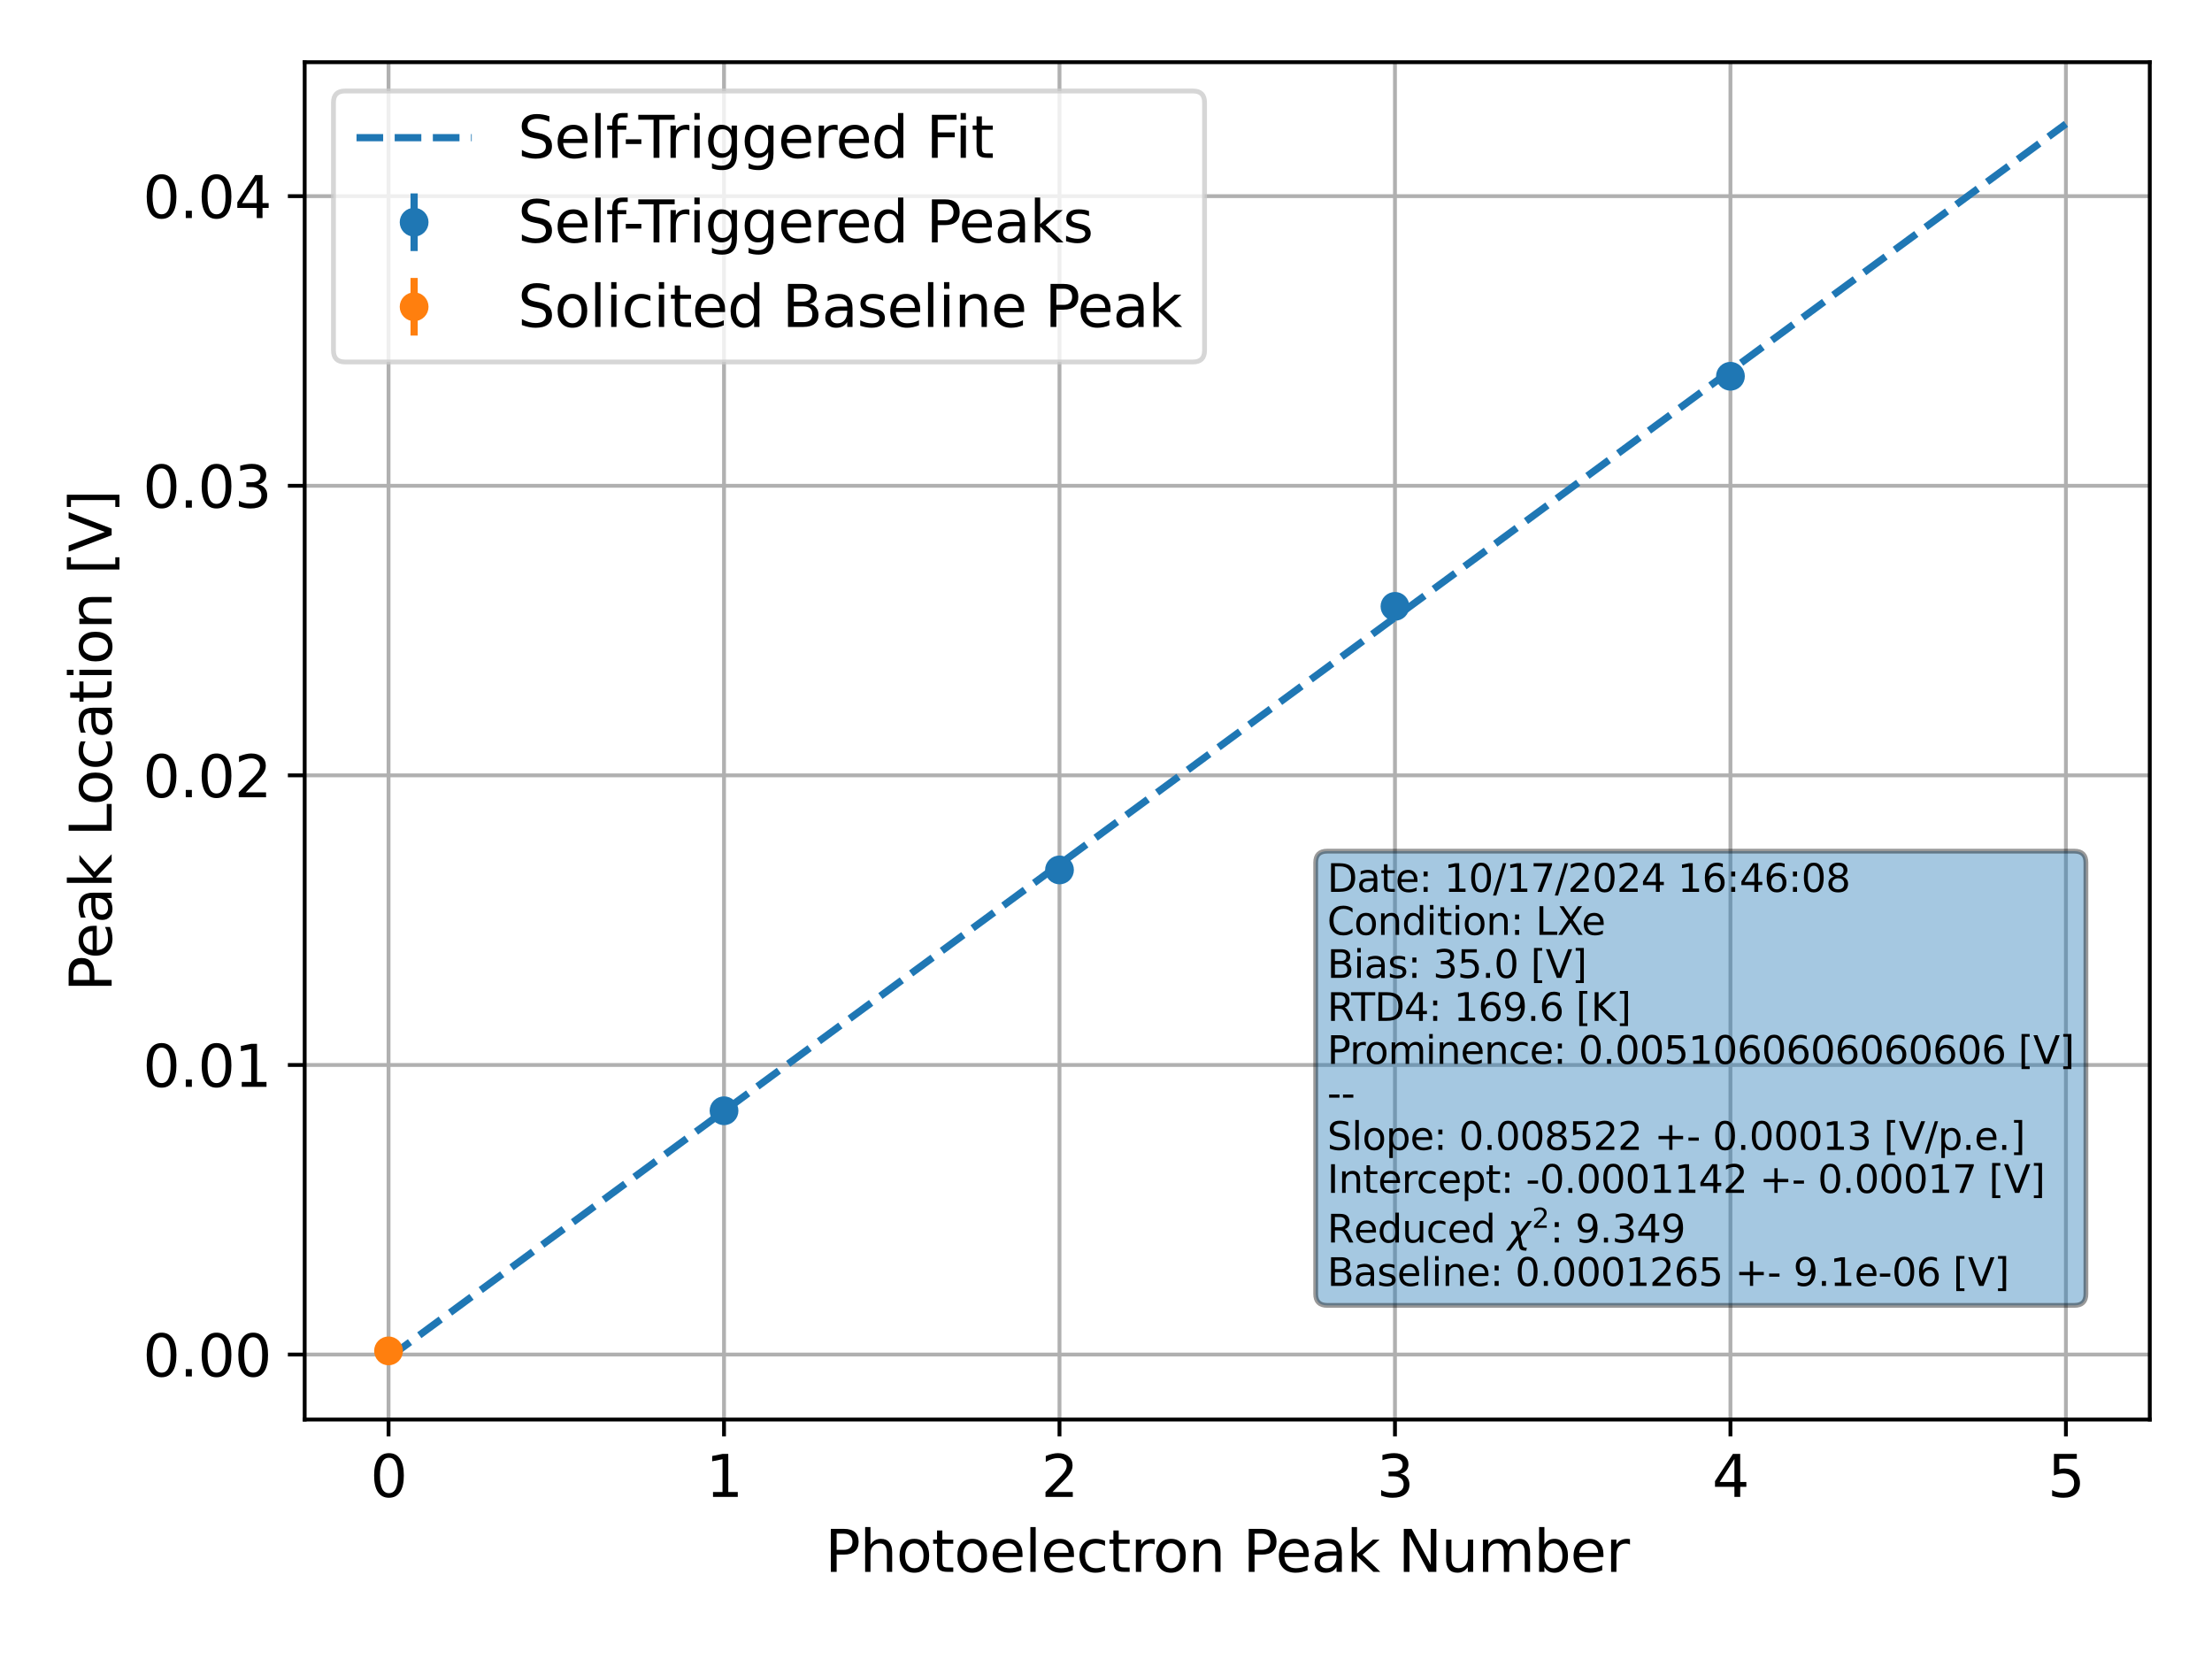 <?xml version="1.0" encoding="utf-8" standalone="no"?>
<!DOCTYPE svg PUBLIC "-//W3C//DTD SVG 1.1//EN"
  "http://www.w3.org/Graphics/SVG/1.1/DTD/svg11.dtd">
<svg xmlns:xlink="http://www.w3.org/1999/xlink" width="460.8pt" height="345.6pt" viewBox="0 0 460.8 345.6" xmlns="http://www.w3.org/2000/svg" version="1.1">
 <defs>
  <style type="text/css">*{stroke-linejoin: round; stroke-linecap: butt}</style>
 </defs>
 <g id="figure_1">
  <g id="patch_1">
   <path d="M 0 345.6 
L 460.8 345.6 
L 460.8 0 
L 0 0 
z
" style="fill: #ffffff"/>
  </g>
  <g id="axes_1">
   <g id="patch_2">
    <path d="M 63.47 295.72 
L 447.84 295.72 
L 447.84 12.96 
L 63.47 12.96 
z
" style="fill: #ffffff"/>
   </g>
   <g id="matplotlib.axis_1">
    <g id="xtick_1">
     <g id="line2d_1">
      <path d="M 80.941 295.72 
L 80.941 12.96 
" clip-path="url(#p0ee9ac58b3)" style="fill: none; stroke: #b0b0b0; stroke-width: 0.8; stroke-linecap: square"/>
     </g>
     <g id="line2d_2">
      <defs>
       <path id="m8e11b7ed08" d="M 0 0 
L 0 3.5 
" style="stroke: #000000; stroke-width: 0.8"/>
      </defs>
      <g>
       <use xlink:href="#m8e11b7ed08" x="80.941" y="295.72" style="stroke: #000000; stroke-width: 0.8"/>
      </g>
     </g>
     <g id="text_1">
      <!-- 0 -->
      <g transform="translate(77.124 311.838) scale(0.12 -0.12)">
       <defs>
        <path id="DejaVuSans-30" d="M 2034 4250 
Q 1547 4250 1301 3770 
Q 1056 3291 1056 2328 
Q 1056 1369 1301 889 
Q 1547 409 2034 409 
Q 2525 409 2770 889 
Q 3016 1369 3016 2328 
Q 3016 3291 2770 3770 
Q 2525 4250 2034 4250 
z
M 2034 4750 
Q 2819 4750 3233 4129 
Q 3647 3509 3647 2328 
Q 3647 1150 3233 529 
Q 2819 -91 2034 -91 
Q 1250 -91 836 529 
Q 422 1150 422 2328 
Q 422 3509 836 4129 
Q 1250 4750 2034 4750 
z
" transform="scale(0.016)"/>
       </defs>
       <use xlink:href="#DejaVuSans-30"/>
      </g>
     </g>
    </g>
    <g id="xtick_2">
     <g id="line2d_3">
      <path d="M 150.827 295.72 
L 150.827 12.96 
" clip-path="url(#p0ee9ac58b3)" style="fill: none; stroke: #b0b0b0; stroke-width: 0.8; stroke-linecap: square"/>
     </g>
     <g id="line2d_4">
      <g>
       <use xlink:href="#m8e11b7ed08" x="150.827" y="295.72" style="stroke: #000000; stroke-width: 0.8"/>
      </g>
     </g>
     <g id="text_2">
      <!-- 1 -->
      <g transform="translate(147.009 311.838) scale(0.12 -0.12)">
       <defs>
        <path id="DejaVuSans-31" d="M 794 531 
L 1825 531 
L 1825 4091 
L 703 3866 
L 703 4441 
L 1819 4666 
L 2450 4666 
L 2450 531 
L 3481 531 
L 3481 0 
L 794 0 
L 794 531 
z
" transform="scale(0.016)"/>
       </defs>
       <use xlink:href="#DejaVuSans-31"/>
      </g>
     </g>
    </g>
    <g id="xtick_3">
     <g id="line2d_5">
      <path d="M 220.712 295.72 
L 220.712 12.96 
" clip-path="url(#p0ee9ac58b3)" style="fill: none; stroke: #b0b0b0; stroke-width: 0.8; stroke-linecap: square"/>
     </g>
     <g id="line2d_6">
      <g>
       <use xlink:href="#m8e11b7ed08" x="220.712" y="295.72" style="stroke: #000000; stroke-width: 0.8"/>
      </g>
     </g>
     <g id="text_3">
      <!-- 2 -->
      <g transform="translate(216.895 311.838) scale(0.12 -0.12)">
       <defs>
        <path id="DejaVuSans-32" d="M 1228 531 
L 3431 531 
L 3431 0 
L 469 0 
L 469 531 
Q 828 903 1448 1529 
Q 2069 2156 2228 2338 
Q 2531 2678 2651 2914 
Q 2772 3150 2772 3378 
Q 2772 3750 2511 3984 
Q 2250 4219 1831 4219 
Q 1534 4219 1204 4116 
Q 875 4013 500 3803 
L 500 4441 
Q 881 4594 1212 4672 
Q 1544 4750 1819 4750 
Q 2544 4750 2975 4387 
Q 3406 4025 3406 3419 
Q 3406 3131 3298 2873 
Q 3191 2616 2906 2266 
Q 2828 2175 2409 1742 
Q 1991 1309 1228 531 
z
" transform="scale(0.016)"/>
       </defs>
       <use xlink:href="#DejaVuSans-32"/>
      </g>
     </g>
    </g>
    <g id="xtick_4">
     <g id="line2d_7">
      <path d="M 290.598 295.72 
L 290.598 12.96 
" clip-path="url(#p0ee9ac58b3)" style="fill: none; stroke: #b0b0b0; stroke-width: 0.8; stroke-linecap: square"/>
     </g>
     <g id="line2d_8">
      <g>
       <use xlink:href="#m8e11b7ed08" x="290.598" y="295.72" style="stroke: #000000; stroke-width: 0.8"/>
      </g>
     </g>
     <g id="text_4">
      <!-- 3 -->
      <g transform="translate(286.78 311.838) scale(0.12 -0.12)">
       <defs>
        <path id="DejaVuSans-33" d="M 2597 2516 
Q 3050 2419 3304 2112 
Q 3559 1806 3559 1356 
Q 3559 666 3084 287 
Q 2609 -91 1734 -91 
Q 1441 -91 1130 -33 
Q 819 25 488 141 
L 488 750 
Q 750 597 1062 519 
Q 1375 441 1716 441 
Q 2309 441 2620 675 
Q 2931 909 2931 1356 
Q 2931 1769 2642 2001 
Q 2353 2234 1838 2234 
L 1294 2234 
L 1294 2753 
L 1863 2753 
Q 2328 2753 2575 2939 
Q 2822 3125 2822 3475 
Q 2822 3834 2567 4026 
Q 2313 4219 1838 4219 
Q 1578 4219 1281 4162 
Q 984 4106 628 3988 
L 628 4550 
Q 988 4650 1302 4700 
Q 1616 4750 1894 4750 
Q 2613 4750 3031 4423 
Q 3450 4097 3450 3541 
Q 3450 3153 3228 2886 
Q 3006 2619 2597 2516 
z
" transform="scale(0.016)"/>
       </defs>
       <use xlink:href="#DejaVuSans-33"/>
      </g>
     </g>
    </g>
    <g id="xtick_5">
     <g id="line2d_9">
      <path d="M 360.483 295.72 
L 360.483 12.96 
" clip-path="url(#p0ee9ac58b3)" style="fill: none; stroke: #b0b0b0; stroke-width: 0.8; stroke-linecap: square"/>
     </g>
     <g id="line2d_10">
      <g>
       <use xlink:href="#m8e11b7ed08" x="360.483" y="295.72" style="stroke: #000000; stroke-width: 0.8"/>
      </g>
     </g>
     <g id="text_5">
      <!-- 4 -->
      <g transform="translate(356.666 311.838) scale(0.12 -0.12)">
       <defs>
        <path id="DejaVuSans-34" d="M 2419 4116 
L 825 1625 
L 2419 1625 
L 2419 4116 
z
M 2253 4666 
L 3047 4666 
L 3047 1625 
L 3713 1625 
L 3713 1100 
L 3047 1100 
L 3047 0 
L 2419 0 
L 2419 1100 
L 313 1100 
L 313 1709 
L 2253 4666 
z
" transform="scale(0.016)"/>
       </defs>
       <use xlink:href="#DejaVuSans-34"/>
      </g>
     </g>
    </g>
    <g id="xtick_6">
     <g id="line2d_11">
      <path d="M 430.369 295.72 
L 430.369 12.96 
" clip-path="url(#p0ee9ac58b3)" style="fill: none; stroke: #b0b0b0; stroke-width: 0.8; stroke-linecap: square"/>
     </g>
     <g id="line2d_12">
      <g>
       <use xlink:href="#m8e11b7ed08" x="430.369" y="295.72" style="stroke: #000000; stroke-width: 0.8"/>
      </g>
     </g>
     <g id="text_6">
      <!-- 5 -->
      <g transform="translate(426.551 311.838) scale(0.12 -0.12)">
       <defs>
        <path id="DejaVuSans-35" d="M 691 4666 
L 3169 4666 
L 3169 4134 
L 1269 4134 
L 1269 2991 
Q 1406 3038 1543 3061 
Q 1681 3084 1819 3084 
Q 2600 3084 3056 2656 
Q 3513 2228 3513 1497 
Q 3513 744 3044 326 
Q 2575 -91 1722 -91 
Q 1428 -91 1123 -41 
Q 819 9 494 109 
L 494 744 
Q 775 591 1075 516 
Q 1375 441 1709 441 
Q 2250 441 2565 725 
Q 2881 1009 2881 1497 
Q 2881 1984 2565 2268 
Q 2250 2553 1709 2553 
Q 1456 2553 1204 2497 
Q 953 2441 691 2322 
L 691 4666 
z
" transform="scale(0.016)"/>
       </defs>
       <use xlink:href="#DejaVuSans-35"/>
      </g>
     </g>
    </g>
    <g id="text_7">
     <!-- Photoelectron Peak Number -->
     <g transform="translate(171.873 327.452) scale(0.12 -0.12)">
      <defs>
       <path id="DejaVuSans-50" d="M 1259 4147 
L 1259 2394 
L 2053 2394 
Q 2494 2394 2734 2622 
Q 2975 2850 2975 3272 
Q 2975 3691 2734 3919 
Q 2494 4147 2053 4147 
L 1259 4147 
z
M 628 4666 
L 2053 4666 
Q 2838 4666 3239 4311 
Q 3641 3956 3641 3272 
Q 3641 2581 3239 2228 
Q 2838 1875 2053 1875 
L 1259 1875 
L 1259 0 
L 628 0 
L 628 4666 
z
" transform="scale(0.016)"/>
       <path id="DejaVuSans-68" d="M 3513 2113 
L 3513 0 
L 2938 0 
L 2938 2094 
Q 2938 2591 2744 2837 
Q 2550 3084 2163 3084 
Q 1697 3084 1428 2787 
Q 1159 2491 1159 1978 
L 1159 0 
L 581 0 
L 581 4863 
L 1159 4863 
L 1159 2956 
Q 1366 3272 1645 3428 
Q 1925 3584 2291 3584 
Q 2894 3584 3203 3211 
Q 3513 2838 3513 2113 
z
" transform="scale(0.016)"/>
       <path id="DejaVuSans-6f" d="M 1959 3097 
Q 1497 3097 1228 2736 
Q 959 2375 959 1747 
Q 959 1119 1226 758 
Q 1494 397 1959 397 
Q 2419 397 2687 759 
Q 2956 1122 2956 1747 
Q 2956 2369 2687 2733 
Q 2419 3097 1959 3097 
z
M 1959 3584 
Q 2709 3584 3137 3096 
Q 3566 2609 3566 1747 
Q 3566 888 3137 398 
Q 2709 -91 1959 -91 
Q 1206 -91 779 398 
Q 353 888 353 1747 
Q 353 2609 779 3096 
Q 1206 3584 1959 3584 
z
" transform="scale(0.016)"/>
       <path id="DejaVuSans-74" d="M 1172 4494 
L 1172 3500 
L 2356 3500 
L 2356 3053 
L 1172 3053 
L 1172 1153 
Q 1172 725 1289 603 
Q 1406 481 1766 481 
L 2356 481 
L 2356 0 
L 1766 0 
Q 1100 0 847 248 
Q 594 497 594 1153 
L 594 3053 
L 172 3053 
L 172 3500 
L 594 3500 
L 594 4494 
L 1172 4494 
z
" transform="scale(0.016)"/>
       <path id="DejaVuSans-65" d="M 3597 1894 
L 3597 1613 
L 953 1613 
Q 991 1019 1311 708 
Q 1631 397 2203 397 
Q 2534 397 2845 478 
Q 3156 559 3463 722 
L 3463 178 
Q 3153 47 2828 -22 
Q 2503 -91 2169 -91 
Q 1331 -91 842 396 
Q 353 884 353 1716 
Q 353 2575 817 3079 
Q 1281 3584 2069 3584 
Q 2775 3584 3186 3129 
Q 3597 2675 3597 1894 
z
M 3022 2063 
Q 3016 2534 2758 2815 
Q 2500 3097 2075 3097 
Q 1594 3097 1305 2825 
Q 1016 2553 972 2059 
L 3022 2063 
z
" transform="scale(0.016)"/>
       <path id="DejaVuSans-6c" d="M 603 4863 
L 1178 4863 
L 1178 0 
L 603 0 
L 603 4863 
z
" transform="scale(0.016)"/>
       <path id="DejaVuSans-63" d="M 3122 3366 
L 3122 2828 
Q 2878 2963 2633 3030 
Q 2388 3097 2138 3097 
Q 1578 3097 1268 2742 
Q 959 2388 959 1747 
Q 959 1106 1268 751 
Q 1578 397 2138 397 
Q 2388 397 2633 464 
Q 2878 531 3122 666 
L 3122 134 
Q 2881 22 2623 -34 
Q 2366 -91 2075 -91 
Q 1284 -91 818 406 
Q 353 903 353 1747 
Q 353 2603 823 3093 
Q 1294 3584 2113 3584 
Q 2378 3584 2631 3529 
Q 2884 3475 3122 3366 
z
" transform="scale(0.016)"/>
       <path id="DejaVuSans-72" d="M 2631 2963 
Q 2534 3019 2420 3045 
Q 2306 3072 2169 3072 
Q 1681 3072 1420 2755 
Q 1159 2438 1159 1844 
L 1159 0 
L 581 0 
L 581 3500 
L 1159 3500 
L 1159 2956 
Q 1341 3275 1631 3429 
Q 1922 3584 2338 3584 
Q 2397 3584 2469 3576 
Q 2541 3569 2628 3553 
L 2631 2963 
z
" transform="scale(0.016)"/>
       <path id="DejaVuSans-6e" d="M 3513 2113 
L 3513 0 
L 2938 0 
L 2938 2094 
Q 2938 2591 2744 2837 
Q 2550 3084 2163 3084 
Q 1697 3084 1428 2787 
Q 1159 2491 1159 1978 
L 1159 0 
L 581 0 
L 581 3500 
L 1159 3500 
L 1159 2956 
Q 1366 3272 1645 3428 
Q 1925 3584 2291 3584 
Q 2894 3584 3203 3211 
Q 3513 2838 3513 2113 
z
" transform="scale(0.016)"/>
       <path id="DejaVuSans-20" transform="scale(0.016)"/>
       <path id="DejaVuSans-61" d="M 2194 1759 
Q 1497 1759 1228 1600 
Q 959 1441 959 1056 
Q 959 750 1161 570 
Q 1363 391 1709 391 
Q 2188 391 2477 730 
Q 2766 1069 2766 1631 
L 2766 1759 
L 2194 1759 
z
M 3341 1997 
L 3341 0 
L 2766 0 
L 2766 531 
Q 2569 213 2275 61 
Q 1981 -91 1556 -91 
Q 1019 -91 701 211 
Q 384 513 384 1019 
Q 384 1609 779 1909 
Q 1175 2209 1959 2209 
L 2766 2209 
L 2766 2266 
Q 2766 2663 2505 2880 
Q 2244 3097 1772 3097 
Q 1472 3097 1187 3025 
Q 903 2953 641 2809 
L 641 3341 
Q 956 3463 1253 3523 
Q 1550 3584 1831 3584 
Q 2591 3584 2966 3190 
Q 3341 2797 3341 1997 
z
" transform="scale(0.016)"/>
       <path id="DejaVuSans-6b" d="M 581 4863 
L 1159 4863 
L 1159 1991 
L 2875 3500 
L 3609 3500 
L 1753 1863 
L 3688 0 
L 2938 0 
L 1159 1709 
L 1159 0 
L 581 0 
L 581 4863 
z
" transform="scale(0.016)"/>
       <path id="DejaVuSans-4e" d="M 628 4666 
L 1478 4666 
L 3547 763 
L 3547 4666 
L 4159 4666 
L 4159 0 
L 3309 0 
L 1241 3903 
L 1241 0 
L 628 0 
L 628 4666 
z
" transform="scale(0.016)"/>
       <path id="DejaVuSans-75" d="M 544 1381 
L 544 3500 
L 1119 3500 
L 1119 1403 
Q 1119 906 1312 657 
Q 1506 409 1894 409 
Q 2359 409 2629 706 
Q 2900 1003 2900 1516 
L 2900 3500 
L 3475 3500 
L 3475 0 
L 2900 0 
L 2900 538 
Q 2691 219 2414 64 
Q 2138 -91 1772 -91 
Q 1169 -91 856 284 
Q 544 659 544 1381 
z
M 1991 3584 
L 1991 3584 
z
" transform="scale(0.016)"/>
       <path id="DejaVuSans-6d" d="M 3328 2828 
Q 3544 3216 3844 3400 
Q 4144 3584 4550 3584 
Q 5097 3584 5394 3201 
Q 5691 2819 5691 2113 
L 5691 0 
L 5113 0 
L 5113 2094 
Q 5113 2597 4934 2840 
Q 4756 3084 4391 3084 
Q 3944 3084 3684 2787 
Q 3425 2491 3425 1978 
L 3425 0 
L 2847 0 
L 2847 2094 
Q 2847 2600 2669 2842 
Q 2491 3084 2119 3084 
Q 1678 3084 1418 2786 
Q 1159 2488 1159 1978 
L 1159 0 
L 581 0 
L 581 3500 
L 1159 3500 
L 1159 2956 
Q 1356 3278 1631 3431 
Q 1906 3584 2284 3584 
Q 2666 3584 2933 3390 
Q 3200 3197 3328 2828 
z
" transform="scale(0.016)"/>
       <path id="DejaVuSans-62" d="M 3116 1747 
Q 3116 2381 2855 2742 
Q 2594 3103 2138 3103 
Q 1681 3103 1420 2742 
Q 1159 2381 1159 1747 
Q 1159 1113 1420 752 
Q 1681 391 2138 391 
Q 2594 391 2855 752 
Q 3116 1113 3116 1747 
z
M 1159 2969 
Q 1341 3281 1617 3432 
Q 1894 3584 2278 3584 
Q 2916 3584 3314 3078 
Q 3713 2572 3713 1747 
Q 3713 922 3314 415 
Q 2916 -91 2278 -91 
Q 1894 -91 1617 61 
Q 1341 213 1159 525 
L 1159 0 
L 581 0 
L 581 4863 
L 1159 4863 
L 1159 2969 
z
" transform="scale(0.016)"/>
      </defs>
      <use xlink:href="#DejaVuSans-50"/>
      <use xlink:href="#DejaVuSans-68" x="60.303"/>
      <use xlink:href="#DejaVuSans-6f" x="123.682"/>
      <use xlink:href="#DejaVuSans-74" x="184.863"/>
      <use xlink:href="#DejaVuSans-6f" x="224.072"/>
      <use xlink:href="#DejaVuSans-65" x="285.254"/>
      <use xlink:href="#DejaVuSans-6c" x="346.777"/>
      <use xlink:href="#DejaVuSans-65" x="374.561"/>
      <use xlink:href="#DejaVuSans-63" x="436.084"/>
      <use xlink:href="#DejaVuSans-74" x="491.064"/>
      <use xlink:href="#DejaVuSans-72" x="530.273"/>
      <use xlink:href="#DejaVuSans-6f" x="569.137"/>
      <use xlink:href="#DejaVuSans-6e" x="630.318"/>
      <use xlink:href="#DejaVuSans-20" x="693.697"/>
      <use xlink:href="#DejaVuSans-50" x="725.484"/>
      <use xlink:href="#DejaVuSans-65" x="782.162"/>
      <use xlink:href="#DejaVuSans-61" x="843.686"/>
      <use xlink:href="#DejaVuSans-6b" x="904.965"/>
      <use xlink:href="#DejaVuSans-20" x="962.875"/>
      <use xlink:href="#DejaVuSans-4e" x="994.662"/>
      <use xlink:href="#DejaVuSans-75" x="1069.467"/>
      <use xlink:href="#DejaVuSans-6d" x="1132.846"/>
      <use xlink:href="#DejaVuSans-62" x="1230.258"/>
      <use xlink:href="#DejaVuSans-65" x="1293.734"/>
      <use xlink:href="#DejaVuSans-72" x="1355.258"/>
     </g>
    </g>
   </g>
   <g id="matplotlib.axis_2">
    <g id="ytick_1">
     <g id="line2d_13">
      <path d="M 63.47 282.178 
L 447.84 282.178 
" clip-path="url(#p0ee9ac58b3)" style="fill: none; stroke: #b0b0b0; stroke-width: 0.8; stroke-linecap: square"/>
     </g>
     <g id="line2d_14">
      <defs>
       <path id="med3c52e594" d="M 0 0 
L -3.5 0 
" style="stroke: #000000; stroke-width: 0.8"/>
      </defs>
      <g>
       <use xlink:href="#med3c52e594" x="63.47" y="282.178" style="stroke: #000000; stroke-width: 0.8"/>
      </g>
     </g>
     <g id="text_8">
      <!-- 0.00 -->
      <g transform="translate(29.751 286.737) scale(0.12 -0.12)">
       <defs>
        <path id="DejaVuSans-2e" d="M 684 794 
L 1344 794 
L 1344 0 
L 684 0 
L 684 794 
z
" transform="scale(0.016)"/>
       </defs>
       <use xlink:href="#DejaVuSans-30"/>
       <use xlink:href="#DejaVuSans-2e" x="63.623"/>
       <use xlink:href="#DejaVuSans-30" x="95.41"/>
       <use xlink:href="#DejaVuSans-30" x="159.033"/>
      </g>
     </g>
    </g>
    <g id="ytick_2">
     <g id="line2d_15">
      <path d="M 63.47 221.85 
L 447.84 221.85 
" clip-path="url(#p0ee9ac58b3)" style="fill: none; stroke: #b0b0b0; stroke-width: 0.8; stroke-linecap: square"/>
     </g>
     <g id="line2d_16">
      <g>
       <use xlink:href="#med3c52e594" x="63.47" y="221.85" style="stroke: #000000; stroke-width: 0.8"/>
      </g>
     </g>
     <g id="text_9">
      <!-- 0.01 -->
      <g transform="translate(29.751 226.409) scale(0.12 -0.12)">
       <use xlink:href="#DejaVuSans-30"/>
       <use xlink:href="#DejaVuSans-2e" x="63.623"/>
       <use xlink:href="#DejaVuSans-30" x="95.41"/>
       <use xlink:href="#DejaVuSans-31" x="159.033"/>
      </g>
     </g>
    </g>
    <g id="ytick_3">
     <g id="line2d_17">
      <path d="M 63.47 161.522 
L 447.84 161.522 
" clip-path="url(#p0ee9ac58b3)" style="fill: none; stroke: #b0b0b0; stroke-width: 0.8; stroke-linecap: square"/>
     </g>
     <g id="line2d_18">
      <g>
       <use xlink:href="#med3c52e594" x="63.47" y="161.522" style="stroke: #000000; stroke-width: 0.8"/>
      </g>
     </g>
     <g id="text_10">
      <!-- 0.02 -->
      <g transform="translate(29.751 166.081) scale(0.12 -0.12)">
       <use xlink:href="#DejaVuSans-30"/>
       <use xlink:href="#DejaVuSans-2e" x="63.623"/>
       <use xlink:href="#DejaVuSans-30" x="95.41"/>
       <use xlink:href="#DejaVuSans-32" x="159.033"/>
      </g>
     </g>
    </g>
    <g id="ytick_4">
     <g id="line2d_19">
      <path d="M 63.47 101.194 
L 447.84 101.194 
" clip-path="url(#p0ee9ac58b3)" style="fill: none; stroke: #b0b0b0; stroke-width: 0.8; stroke-linecap: square"/>
     </g>
     <g id="line2d_20">
      <g>
       <use xlink:href="#med3c52e594" x="63.47" y="101.194" style="stroke: #000000; stroke-width: 0.8"/>
      </g>
     </g>
     <g id="text_11">
      <!-- 0.03 -->
      <g transform="translate(29.751 105.753) scale(0.12 -0.12)">
       <use xlink:href="#DejaVuSans-30"/>
       <use xlink:href="#DejaVuSans-2e" x="63.623"/>
       <use xlink:href="#DejaVuSans-30" x="95.41"/>
       <use xlink:href="#DejaVuSans-33" x="159.033"/>
      </g>
     </g>
    </g>
    <g id="ytick_5">
     <g id="line2d_21">
      <path d="M 63.47 40.866 
L 447.84 40.866 
" clip-path="url(#p0ee9ac58b3)" style="fill: none; stroke: #b0b0b0; stroke-width: 0.8; stroke-linecap: square"/>
     </g>
     <g id="line2d_22">
      <g>
       <use xlink:href="#med3c52e594" x="63.47" y="40.866" style="stroke: #000000; stroke-width: 0.8"/>
      </g>
     </g>
     <g id="text_12">
      <!-- 0.04 -->
      <g transform="translate(29.751 45.425) scale(0.12 -0.12)">
       <use xlink:href="#DejaVuSans-30"/>
       <use xlink:href="#DejaVuSans-2e" x="63.623"/>
       <use xlink:href="#DejaVuSans-30" x="95.41"/>
       <use xlink:href="#DejaVuSans-34" x="159.033"/>
      </g>
     </g>
    </g>
    <g id="text_13">
     <!-- Peak Location [V] -->
     <g transform="translate(23.256 206.562) rotate(-90) scale(0.12 -0.12)">
      <defs>
       <path id="DejaVuSans-4c" d="M 628 4666 
L 1259 4666 
L 1259 531 
L 3531 531 
L 3531 0 
L 628 0 
L 628 4666 
z
" transform="scale(0.016)"/>
       <path id="DejaVuSans-69" d="M 603 3500 
L 1178 3500 
L 1178 0 
L 603 0 
L 603 3500 
z
M 603 4863 
L 1178 4863 
L 1178 4134 
L 603 4134 
L 603 4863 
z
" transform="scale(0.016)"/>
       <path id="DejaVuSans-5b" d="M 550 4863 
L 1875 4863 
L 1875 4416 
L 1125 4416 
L 1125 -397 
L 1875 -397 
L 1875 -844 
L 550 -844 
L 550 4863 
z
" transform="scale(0.016)"/>
       <path id="DejaVuSans-56" d="M 1831 0 
L 50 4666 
L 709 4666 
L 2188 738 
L 3669 4666 
L 4325 4666 
L 2547 0 
L 1831 0 
z
" transform="scale(0.016)"/>
       <path id="DejaVuSans-5d" d="M 1947 4863 
L 1947 -844 
L 622 -844 
L 622 -397 
L 1369 -397 
L 1369 4416 
L 622 4416 
L 622 4863 
L 1947 4863 
z
" transform="scale(0.016)"/>
      </defs>
      <use xlink:href="#DejaVuSans-50"/>
      <use xlink:href="#DejaVuSans-65" x="56.678"/>
      <use xlink:href="#DejaVuSans-61" x="118.201"/>
      <use xlink:href="#DejaVuSans-6b" x="179.48"/>
      <use xlink:href="#DejaVuSans-20" x="237.391"/>
      <use xlink:href="#DejaVuSans-4c" x="269.178"/>
      <use xlink:href="#DejaVuSans-6f" x="323.141"/>
      <use xlink:href="#DejaVuSans-63" x="384.322"/>
      <use xlink:href="#DejaVuSans-61" x="439.303"/>
      <use xlink:href="#DejaVuSans-74" x="500.582"/>
      <use xlink:href="#DejaVuSans-69" x="539.791"/>
      <use xlink:href="#DejaVuSans-6f" x="567.574"/>
      <use xlink:href="#DejaVuSans-6e" x="628.756"/>
      <use xlink:href="#DejaVuSans-20" x="692.135"/>
      <use xlink:href="#DejaVuSans-5b" x="723.922"/>
      <use xlink:href="#DejaVuSans-56" x="762.936"/>
      <use xlink:href="#DejaVuSans-5d" x="831.344"/>
     </g>
    </g>
   </g>
   <g id="LineCollection_1">
    <path d="M 150.827 231.539 
L 150.827 231.247 
" clip-path="url(#p0ee9ac58b3)" style="fill: none; stroke: #1f77b4; stroke-width: 1.5"/>
    <path d="M 220.712 181.646 
L 220.712 180.8 
" clip-path="url(#p0ee9ac58b3)" style="fill: none; stroke: #1f77b4; stroke-width: 1.5"/>
    <path d="M 290.598 127.053 
L 290.598 125.586 
" clip-path="url(#p0ee9ac58b3)" style="fill: none; stroke: #1f77b4; stroke-width: 1.5"/>
    <path d="M 360.483 79.689 
L 360.483 77.073 
" clip-path="url(#p0ee9ac58b3)" style="fill: none; stroke: #1f77b4; stroke-width: 1.5"/>
   </g>
   <g id="LineCollection_2">
    <path d="M 80.941 281.47 
L 80.941 281.36 
" clip-path="url(#p0ee9ac58b3)" style="fill: none; stroke: #ff7f0e; stroke-width: 1.5"/>
   </g>
   <g id="line2d_23">
    <path d="M 80.941 282.867 
L 99.332 269.338 
L 117.723 255.809 
L 136.114 242.28 
L 154.505 228.751 
L 172.896 215.221 
L 191.287 201.692 
L 209.678 188.163 
L 228.069 174.634 
L 246.46 161.105 
L 264.85 147.575 
L 283.241 134.046 
L 301.632 120.517 
L 320.023 106.988 
L 338.414 93.459 
L 356.805 79.929 
L 375.196 66.4 
L 393.587 52.871 
L 411.978 39.342 
L 430.369 25.813 
" clip-path="url(#p0ee9ac58b3)" style="fill: none; stroke-dasharray: 5.55,2.4; stroke-dashoffset: 0; stroke: #1f77b4; stroke-width: 1.5"/>
   </g>
   <g id="line2d_24">
    <defs>
     <path id="m58336b5cc1" d="M 0 2.5 
C 0.663 2.5 1.299 2.237 1.768 1.768 
C 2.237 1.299 2.5 0.663 2.5 0 
C 2.5 -0.663 2.237 -1.299 1.768 -1.768 
C 1.299 -2.237 0.663 -2.5 0 -2.5 
C -0.663 -2.5 -1.299 -2.237 -1.768 -1.768 
C -2.237 -1.299 -2.5 -0.663 -2.5 0 
C -2.5 0.663 -2.237 1.299 -1.768 1.768 
C -1.299 2.237 -0.663 2.5 0 2.5 
z
" style="stroke: #1f77b4"/>
    </defs>
    <g clip-path="url(#p0ee9ac58b3)">
     <use xlink:href="#m58336b5cc1" x="150.827" y="231.393" style="fill: #1f77b4; stroke: #1f77b4"/>
     <use xlink:href="#m58336b5cc1" x="220.712" y="181.223" style="fill: #1f77b4; stroke: #1f77b4"/>
     <use xlink:href="#m58336b5cc1" x="290.598" y="126.319" style="fill: #1f77b4; stroke: #1f77b4"/>
     <use xlink:href="#m58336b5cc1" x="360.483" y="78.381" style="fill: #1f77b4; stroke: #1f77b4"/>
    </g>
   </g>
   <g id="line2d_25">
    <defs>
     <path id="ma0ada4a092" d="M 0 2.5 
C 0.663 2.5 1.299 2.237 1.768 1.768 
C 2.237 1.299 2.5 0.663 2.5 0 
C 2.5 -0.663 2.237 -1.299 1.768 -1.768 
C 1.299 -2.237 0.663 -2.5 0 -2.5 
C -0.663 -2.5 -1.299 -2.237 -1.768 -1.768 
C -2.237 -1.299 -2.5 -0.663 -2.5 0 
C -2.5 0.663 -2.237 1.299 -1.768 1.768 
C -1.299 2.237 -0.663 2.5 0 2.5 
z
" style="stroke: #ff7f0e"/>
    </defs>
    <g clip-path="url(#p0ee9ac58b3)">
     <use xlink:href="#ma0ada4a092" x="80.941" y="281.415" style="fill: #ff7f0e; stroke: #ff7f0e"/>
    </g>
   </g>
   <g id="patch_3">
    <path d="M 63.47 295.72 
L 63.47 12.96 
" style="fill: none; stroke: #000000; stroke-width: 0.8; stroke-linejoin: miter; stroke-linecap: square"/>
   </g>
   <g id="patch_4">
    <path d="M 447.84 295.72 
L 447.84 12.96 
" style="fill: none; stroke: #000000; stroke-width: 0.8; stroke-linejoin: miter; stroke-linecap: square"/>
   </g>
   <g id="patch_5">
    <path d="M 63.47 295.72 
L 447.84 295.72 
" style="fill: none; stroke: #000000; stroke-width: 0.8; stroke-linejoin: miter; stroke-linecap: square"/>
   </g>
   <g id="patch_6">
    <path d="M 63.47 12.96 
L 447.84 12.96 
" style="fill: none; stroke: #000000; stroke-width: 0.8; stroke-linejoin: miter; stroke-linecap: square"/>
   </g>
   <g id="legend_1">
    <g id="patch_7">
     <path d="M 71.87 75.401 
L 248.529 75.401 
Q 250.929 75.401 250.929 73.001 
L 250.929 21.36 
Q 250.929 18.96 248.529 18.96 
L 71.87 18.96 
Q 69.47 18.96 69.47 21.36 
L 69.47 73.001 
Q 69.47 75.401 71.87 75.401 
z
" style="fill: #ffffff; opacity: 0.8; stroke: #cccccc; stroke-linejoin: miter"/>
    </g>
    <g id="line2d_26">
     <path d="M 74.27 28.678 
L 86.27 28.678 
L 98.27 28.678 
" style="fill: none; stroke-dasharray: 5.55,2.4; stroke-dashoffset: 0; stroke: #1f77b4; stroke-width: 1.5"/>
    </g>
    <g id="text_14">
     <!-- Self-Triggered Fit -->
     <g transform="translate(107.87 32.878) scale(0.12 -0.12)">
      <defs>
       <path id="DejaVuSans-53" d="M 3425 4513 
L 3425 3897 
Q 3066 4069 2747 4153 
Q 2428 4238 2131 4238 
Q 1616 4238 1336 4038 
Q 1056 3838 1056 3469 
Q 1056 3159 1242 3001 
Q 1428 2844 1947 2747 
L 2328 2669 
Q 3034 2534 3370 2195 
Q 3706 1856 3706 1288 
Q 3706 609 3251 259 
Q 2797 -91 1919 -91 
Q 1588 -91 1214 -16 
Q 841 59 441 206 
L 441 856 
Q 825 641 1194 531 
Q 1563 422 1919 422 
Q 2459 422 2753 634 
Q 3047 847 3047 1241 
Q 3047 1584 2836 1778 
Q 2625 1972 2144 2069 
L 1759 2144 
Q 1053 2284 737 2584 
Q 422 2884 422 3419 
Q 422 4038 858 4394 
Q 1294 4750 2059 4750 
Q 2388 4750 2728 4690 
Q 3069 4631 3425 4513 
z
" transform="scale(0.016)"/>
       <path id="DejaVuSans-66" d="M 2375 4863 
L 2375 4384 
L 1825 4384 
Q 1516 4384 1395 4259 
Q 1275 4134 1275 3809 
L 1275 3500 
L 2222 3500 
L 2222 3053 
L 1275 3053 
L 1275 0 
L 697 0 
L 697 3053 
L 147 3053 
L 147 3500 
L 697 3500 
L 697 3744 
Q 697 4328 969 4595 
Q 1241 4863 1831 4863 
L 2375 4863 
z
" transform="scale(0.016)"/>
       <path id="DejaVuSans-2d" d="M 313 2009 
L 1997 2009 
L 1997 1497 
L 313 1497 
L 313 2009 
z
" transform="scale(0.016)"/>
       <path id="DejaVuSans-54" d="M -19 4666 
L 3928 4666 
L 3928 4134 
L 2272 4134 
L 2272 0 
L 1638 0 
L 1638 4134 
L -19 4134 
L -19 4666 
z
" transform="scale(0.016)"/>
       <path id="DejaVuSans-67" d="M 2906 1791 
Q 2906 2416 2648 2759 
Q 2391 3103 1925 3103 
Q 1463 3103 1205 2759 
Q 947 2416 947 1791 
Q 947 1169 1205 825 
Q 1463 481 1925 481 
Q 2391 481 2648 825 
Q 2906 1169 2906 1791 
z
M 3481 434 
Q 3481 -459 3084 -895 
Q 2688 -1331 1869 -1331 
Q 1566 -1331 1297 -1286 
Q 1028 -1241 775 -1147 
L 775 -588 
Q 1028 -725 1275 -790 
Q 1522 -856 1778 -856 
Q 2344 -856 2625 -561 
Q 2906 -266 2906 331 
L 2906 616 
Q 2728 306 2450 153 
Q 2172 0 1784 0 
Q 1141 0 747 490 
Q 353 981 353 1791 
Q 353 2603 747 3093 
Q 1141 3584 1784 3584 
Q 2172 3584 2450 3431 
Q 2728 3278 2906 2969 
L 2906 3500 
L 3481 3500 
L 3481 434 
z
" transform="scale(0.016)"/>
       <path id="DejaVuSans-64" d="M 2906 2969 
L 2906 4863 
L 3481 4863 
L 3481 0 
L 2906 0 
L 2906 525 
Q 2725 213 2448 61 
Q 2172 -91 1784 -91 
Q 1150 -91 751 415 
Q 353 922 353 1747 
Q 353 2572 751 3078 
Q 1150 3584 1784 3584 
Q 2172 3584 2448 3432 
Q 2725 3281 2906 2969 
z
M 947 1747 
Q 947 1113 1208 752 
Q 1469 391 1925 391 
Q 2381 391 2643 752 
Q 2906 1113 2906 1747 
Q 2906 2381 2643 2742 
Q 2381 3103 1925 3103 
Q 1469 3103 1208 2742 
Q 947 2381 947 1747 
z
" transform="scale(0.016)"/>
       <path id="DejaVuSans-46" d="M 628 4666 
L 3309 4666 
L 3309 4134 
L 1259 4134 
L 1259 2759 
L 3109 2759 
L 3109 2228 
L 1259 2228 
L 1259 0 
L 628 0 
L 628 4666 
z
" transform="scale(0.016)"/>
      </defs>
      <use xlink:href="#DejaVuSans-53"/>
      <use xlink:href="#DejaVuSans-65" x="63.477"/>
      <use xlink:href="#DejaVuSans-6c" x="125"/>
      <use xlink:href="#DejaVuSans-66" x="152.783"/>
      <use xlink:href="#DejaVuSans-2d" x="182.488"/>
      <use xlink:href="#DejaVuSans-54" x="209.447"/>
      <use xlink:href="#DejaVuSans-72" x="255.781"/>
      <use xlink:href="#DejaVuSans-69" x="296.895"/>
      <use xlink:href="#DejaVuSans-67" x="324.678"/>
      <use xlink:href="#DejaVuSans-67" x="388.154"/>
      <use xlink:href="#DejaVuSans-65" x="451.631"/>
      <use xlink:href="#DejaVuSans-72" x="513.154"/>
      <use xlink:href="#DejaVuSans-65" x="552.018"/>
      <use xlink:href="#DejaVuSans-64" x="613.541"/>
      <use xlink:href="#DejaVuSans-20" x="677.018"/>
      <use xlink:href="#DejaVuSans-46" x="708.805"/>
      <use xlink:href="#DejaVuSans-69" x="759.074"/>
      <use xlink:href="#DejaVuSans-74" x="786.857"/>
     </g>
    </g>
    <g id="LineCollection_3">
     <path d="M 86.27 52.292 
L 86.27 40.292 
" style="fill: none; stroke: #1f77b4; stroke-width: 1.5"/>
    </g>
    <g id="line2d_27"/>
    <g id="line2d_28">
     <g>
      <use xlink:href="#m58336b5cc1" x="86.27" y="46.292" style="fill: #1f77b4; stroke: #1f77b4"/>
     </g>
    </g>
    <g id="text_15">
     <!-- Self-Triggered Peaks -->
     <g transform="translate(107.87 50.492) scale(0.12 -0.12)">
      <defs>
       <path id="DejaVuSans-73" d="M 2834 3397 
L 2834 2853 
Q 2591 2978 2328 3040 
Q 2066 3103 1784 3103 
Q 1356 3103 1142 2972 
Q 928 2841 928 2578 
Q 928 2378 1081 2264 
Q 1234 2150 1697 2047 
L 1894 2003 
Q 2506 1872 2764 1633 
Q 3022 1394 3022 966 
Q 3022 478 2636 193 
Q 2250 -91 1575 -91 
Q 1294 -91 989 -36 
Q 684 19 347 128 
L 347 722 
Q 666 556 975 473 
Q 1284 391 1588 391 
Q 1994 391 2212 530 
Q 2431 669 2431 922 
Q 2431 1156 2273 1281 
Q 2116 1406 1581 1522 
L 1381 1569 
Q 847 1681 609 1914 
Q 372 2147 372 2553 
Q 372 3047 722 3315 
Q 1072 3584 1716 3584 
Q 2034 3584 2315 3537 
Q 2597 3491 2834 3397 
z
" transform="scale(0.016)"/>
      </defs>
      <use xlink:href="#DejaVuSans-53"/>
      <use xlink:href="#DejaVuSans-65" x="63.477"/>
      <use xlink:href="#DejaVuSans-6c" x="125"/>
      <use xlink:href="#DejaVuSans-66" x="152.783"/>
      <use xlink:href="#DejaVuSans-2d" x="182.488"/>
      <use xlink:href="#DejaVuSans-54" x="209.447"/>
      <use xlink:href="#DejaVuSans-72" x="255.781"/>
      <use xlink:href="#DejaVuSans-69" x="296.895"/>
      <use xlink:href="#DejaVuSans-67" x="324.678"/>
      <use xlink:href="#DejaVuSans-67" x="388.154"/>
      <use xlink:href="#DejaVuSans-65" x="451.631"/>
      <use xlink:href="#DejaVuSans-72" x="513.154"/>
      <use xlink:href="#DejaVuSans-65" x="552.018"/>
      <use xlink:href="#DejaVuSans-64" x="613.541"/>
      <use xlink:href="#DejaVuSans-20" x="677.018"/>
      <use xlink:href="#DejaVuSans-50" x="708.805"/>
      <use xlink:href="#DejaVuSans-65" x="765.482"/>
      <use xlink:href="#DejaVuSans-61" x="827.006"/>
      <use xlink:href="#DejaVuSans-6b" x="888.285"/>
      <use xlink:href="#DejaVuSans-73" x="946.195"/>
     </g>
    </g>
    <g id="LineCollection_4">
     <path d="M 86.27 69.906 
L 86.27 57.906 
" style="fill: none; stroke: #ff7f0e; stroke-width: 1.5"/>
    </g>
    <g id="line2d_29"/>
    <g id="line2d_30">
     <g>
      <use xlink:href="#ma0ada4a092" x="86.27" y="63.906" style="fill: #ff7f0e; stroke: #ff7f0e"/>
     </g>
    </g>
    <g id="text_16">
     <!-- Solicited Baseline Peak -->
     <g transform="translate(107.87 68.106) scale(0.12 -0.12)">
      <defs>
       <path id="DejaVuSans-42" d="M 1259 2228 
L 1259 519 
L 2272 519 
Q 2781 519 3026 730 
Q 3272 941 3272 1375 
Q 3272 1813 3026 2020 
Q 2781 2228 2272 2228 
L 1259 2228 
z
M 1259 4147 
L 1259 2741 
L 2194 2741 
Q 2656 2741 2882 2914 
Q 3109 3088 3109 3444 
Q 3109 3797 2882 3972 
Q 2656 4147 2194 4147 
L 1259 4147 
z
M 628 4666 
L 2241 4666 
Q 2963 4666 3353 4366 
Q 3744 4066 3744 3513 
Q 3744 3084 3544 2831 
Q 3344 2578 2956 2516 
Q 3422 2416 3680 2098 
Q 3938 1781 3938 1306 
Q 3938 681 3513 340 
Q 3088 0 2303 0 
L 628 0 
L 628 4666 
z
" transform="scale(0.016)"/>
      </defs>
      <use xlink:href="#DejaVuSans-53"/>
      <use xlink:href="#DejaVuSans-6f" x="63.477"/>
      <use xlink:href="#DejaVuSans-6c" x="124.658"/>
      <use xlink:href="#DejaVuSans-69" x="152.441"/>
      <use xlink:href="#DejaVuSans-63" x="180.225"/>
      <use xlink:href="#DejaVuSans-69" x="235.205"/>
      <use xlink:href="#DejaVuSans-74" x="262.988"/>
      <use xlink:href="#DejaVuSans-65" x="302.197"/>
      <use xlink:href="#DejaVuSans-64" x="363.721"/>
      <use xlink:href="#DejaVuSans-20" x="427.197"/>
      <use xlink:href="#DejaVuSans-42" x="458.984"/>
      <use xlink:href="#DejaVuSans-61" x="527.588"/>
      <use xlink:href="#DejaVuSans-73" x="588.867"/>
      <use xlink:href="#DejaVuSans-65" x="640.967"/>
      <use xlink:href="#DejaVuSans-6c" x="702.49"/>
      <use xlink:href="#DejaVuSans-69" x="730.273"/>
      <use xlink:href="#DejaVuSans-6e" x="758.057"/>
      <use xlink:href="#DejaVuSans-65" x="821.436"/>
      <use xlink:href="#DejaVuSans-20" x="882.959"/>
      <use xlink:href="#DejaVuSans-50" x="914.746"/>
      <use xlink:href="#DejaVuSans-65" x="971.424"/>
      <use xlink:href="#DejaVuSans-61" x="1032.947"/>
      <use xlink:href="#DejaVuSans-6b" x="1094.227"/>
     </g>
    </g>
   </g>
  </g>
  <g id="text_17">
   <g id="patch_8">
    <path d="M 276.48 271.937 
L 432.134 271.937 
Q 434.534 271.937 434.534 269.536 
L 434.534 179.712 
Q 434.534 177.312 432.134 177.312 
L 276.48 177.312 
Q 274.08 177.312 274.08 179.712 
L 274.08 269.536 
Q 274.08 271.937 276.48 271.937 
z
" style="fill: #1f77b4; opacity: 0.4; stroke: #000000; stroke-linejoin: miter"/>
   </g>
   <!-- Date: 10/17/2024 16:46:08  -->
   <g transform="translate(276.48 185.791) scale(0.08 -0.08)">
    <defs>
     <path id="DejaVuSans-44" d="M 1259 4147 
L 1259 519 
L 2022 519 
Q 2988 519 3436 956 
Q 3884 1394 3884 2338 
Q 3884 3275 3436 3711 
Q 2988 4147 2022 4147 
L 1259 4147 
z
M 628 4666 
L 1925 4666 
Q 3281 4666 3915 4102 
Q 4550 3538 4550 2338 
Q 4550 1131 3912 565 
Q 3275 0 1925 0 
L 628 0 
L 628 4666 
z
" transform="scale(0.016)"/>
     <path id="DejaVuSans-3a" d="M 750 794 
L 1409 794 
L 1409 0 
L 750 0 
L 750 794 
z
M 750 3309 
L 1409 3309 
L 1409 2516 
L 750 2516 
L 750 3309 
z
" transform="scale(0.016)"/>
     <path id="DejaVuSans-2f" d="M 1625 4666 
L 2156 4666 
L 531 -594 
L 0 -594 
L 1625 4666 
z
" transform="scale(0.016)"/>
     <path id="DejaVuSans-37" d="M 525 4666 
L 3525 4666 
L 3525 4397 
L 1831 0 
L 1172 0 
L 2766 4134 
L 525 4134 
L 525 4666 
z
" transform="scale(0.016)"/>
     <path id="DejaVuSans-36" d="M 2113 2584 
Q 1688 2584 1439 2293 
Q 1191 2003 1191 1497 
Q 1191 994 1439 701 
Q 1688 409 2113 409 
Q 2538 409 2786 701 
Q 3034 994 3034 1497 
Q 3034 2003 2786 2293 
Q 2538 2584 2113 2584 
z
M 3366 4563 
L 3366 3988 
Q 3128 4100 2886 4159 
Q 2644 4219 2406 4219 
Q 1781 4219 1451 3797 
Q 1122 3375 1075 2522 
Q 1259 2794 1537 2939 
Q 1816 3084 2150 3084 
Q 2853 3084 3261 2657 
Q 3669 2231 3669 1497 
Q 3669 778 3244 343 
Q 2819 -91 2113 -91 
Q 1303 -91 875 529 
Q 447 1150 447 2328 
Q 447 3434 972 4092 
Q 1497 4750 2381 4750 
Q 2619 4750 2861 4703 
Q 3103 4656 3366 4563 
z
" transform="scale(0.016)"/>
     <path id="DejaVuSans-38" d="M 2034 2216 
Q 1584 2216 1326 1975 
Q 1069 1734 1069 1313 
Q 1069 891 1326 650 
Q 1584 409 2034 409 
Q 2484 409 2743 651 
Q 3003 894 3003 1313 
Q 3003 1734 2745 1975 
Q 2488 2216 2034 2216 
z
M 1403 2484 
Q 997 2584 770 2862 
Q 544 3141 544 3541 
Q 544 4100 942 4425 
Q 1341 4750 2034 4750 
Q 2731 4750 3128 4425 
Q 3525 4100 3525 3541 
Q 3525 3141 3298 2862 
Q 3072 2584 2669 2484 
Q 3125 2378 3379 2068 
Q 3634 1759 3634 1313 
Q 3634 634 3220 271 
Q 2806 -91 2034 -91 
Q 1263 -91 848 271 
Q 434 634 434 1313 
Q 434 1759 690 2068 
Q 947 2378 1403 2484 
z
M 1172 3481 
Q 1172 3119 1398 2916 
Q 1625 2713 2034 2713 
Q 2441 2713 2670 2916 
Q 2900 3119 2900 3481 
Q 2900 3844 2670 4047 
Q 2441 4250 2034 4250 
Q 1625 4250 1398 4047 
Q 1172 3844 1172 3481 
z
" transform="scale(0.016)"/>
    </defs>
    <use xlink:href="#DejaVuSans-44"/>
    <use xlink:href="#DejaVuSans-61" x="77.002"/>
    <use xlink:href="#DejaVuSans-74" x="138.281"/>
    <use xlink:href="#DejaVuSans-65" x="177.49"/>
    <use xlink:href="#DejaVuSans-3a" x="239.014"/>
    <use xlink:href="#DejaVuSans-20" x="272.705"/>
    <use xlink:href="#DejaVuSans-31" x="304.492"/>
    <use xlink:href="#DejaVuSans-30" x="368.115"/>
    <use xlink:href="#DejaVuSans-2f" x="431.738"/>
    <use xlink:href="#DejaVuSans-31" x="465.43"/>
    <use xlink:href="#DejaVuSans-37" x="529.053"/>
    <use xlink:href="#DejaVuSans-2f" x="592.676"/>
    <use xlink:href="#DejaVuSans-32" x="626.367"/>
    <use xlink:href="#DejaVuSans-30" x="689.99"/>
    <use xlink:href="#DejaVuSans-32" x="753.613"/>
    <use xlink:href="#DejaVuSans-34" x="817.236"/>
    <use xlink:href="#DejaVuSans-20" x="880.859"/>
    <use xlink:href="#DejaVuSans-31" x="912.646"/>
    <use xlink:href="#DejaVuSans-36" x="976.27"/>
    <use xlink:href="#DejaVuSans-3a" x="1039.893"/>
    <use xlink:href="#DejaVuSans-34" x="1073.584"/>
    <use xlink:href="#DejaVuSans-36" x="1137.207"/>
    <use xlink:href="#DejaVuSans-3a" x="1200.83"/>
    <use xlink:href="#DejaVuSans-30" x="1234.521"/>
    <use xlink:href="#DejaVuSans-38" x="1298.145"/>
    <use xlink:href="#DejaVuSans-20" x="1361.768"/>
   </g>
   <!-- Condition: LXe -->
   <g transform="translate(276.48 194.749) scale(0.08 -0.08)">
    <defs>
     <path id="DejaVuSans-43" d="M 4122 4306 
L 4122 3641 
Q 3803 3938 3442 4084 
Q 3081 4231 2675 4231 
Q 1875 4231 1450 3742 
Q 1025 3253 1025 2328 
Q 1025 1406 1450 917 
Q 1875 428 2675 428 
Q 3081 428 3442 575 
Q 3803 722 4122 1019 
L 4122 359 
Q 3791 134 3420 21 
Q 3050 -91 2638 -91 
Q 1578 -91 968 557 
Q 359 1206 359 2328 
Q 359 3453 968 4101 
Q 1578 4750 2638 4750 
Q 3056 4750 3426 4639 
Q 3797 4528 4122 4306 
z
" transform="scale(0.016)"/>
     <path id="DejaVuSans-58" d="M 403 4666 
L 1081 4666 
L 2241 2931 
L 3406 4666 
L 4084 4666 
L 2584 2425 
L 4184 0 
L 3506 0 
L 2194 1984 
L 872 0 
L 191 0 
L 1856 2491 
L 403 4666 
z
" transform="scale(0.016)"/>
    </defs>
    <use xlink:href="#DejaVuSans-43"/>
    <use xlink:href="#DejaVuSans-6f" x="69.824"/>
    <use xlink:href="#DejaVuSans-6e" x="131.006"/>
    <use xlink:href="#DejaVuSans-64" x="194.385"/>
    <use xlink:href="#DejaVuSans-69" x="257.861"/>
    <use xlink:href="#DejaVuSans-74" x="285.645"/>
    <use xlink:href="#DejaVuSans-69" x="324.854"/>
    <use xlink:href="#DejaVuSans-6f" x="352.637"/>
    <use xlink:href="#DejaVuSans-6e" x="413.818"/>
    <use xlink:href="#DejaVuSans-3a" x="477.197"/>
    <use xlink:href="#DejaVuSans-20" x="510.889"/>
    <use xlink:href="#DejaVuSans-4c" x="542.676"/>
    <use xlink:href="#DejaVuSans-58" x="598.389"/>
    <use xlink:href="#DejaVuSans-65" x="662.395"/>
   </g>
   <!-- Bias: 35.0 [V] -->
   <g transform="translate(276.48 203.707) scale(0.08 -0.08)">
    <use xlink:href="#DejaVuSans-42"/>
    <use xlink:href="#DejaVuSans-69" x="68.604"/>
    <use xlink:href="#DejaVuSans-61" x="96.387"/>
    <use xlink:href="#DejaVuSans-73" x="157.666"/>
    <use xlink:href="#DejaVuSans-3a" x="209.766"/>
    <use xlink:href="#DejaVuSans-20" x="243.457"/>
    <use xlink:href="#DejaVuSans-33" x="275.244"/>
    <use xlink:href="#DejaVuSans-35" x="338.867"/>
    <use xlink:href="#DejaVuSans-2e" x="402.49"/>
    <use xlink:href="#DejaVuSans-30" x="434.277"/>
    <use xlink:href="#DejaVuSans-20" x="497.9"/>
    <use xlink:href="#DejaVuSans-5b" x="529.688"/>
    <use xlink:href="#DejaVuSans-56" x="568.701"/>
    <use xlink:href="#DejaVuSans-5d" x="637.109"/>
   </g>
   <!-- RTD4: 169.6 [K] -->
   <g transform="translate(276.48 212.666) scale(0.08 -0.08)">
    <defs>
     <path id="DejaVuSans-52" d="M 2841 2188 
Q 3044 2119 3236 1894 
Q 3428 1669 3622 1275 
L 4263 0 
L 3584 0 
L 2988 1197 
Q 2756 1666 2539 1819 
Q 2322 1972 1947 1972 
L 1259 1972 
L 1259 0 
L 628 0 
L 628 4666 
L 2053 4666 
Q 2853 4666 3247 4331 
Q 3641 3997 3641 3322 
Q 3641 2881 3436 2590 
Q 3231 2300 2841 2188 
z
M 1259 4147 
L 1259 2491 
L 2053 2491 
Q 2509 2491 2742 2702 
Q 2975 2913 2975 3322 
Q 2975 3731 2742 3939 
Q 2509 4147 2053 4147 
L 1259 4147 
z
" transform="scale(0.016)"/>
     <path id="DejaVuSans-39" d="M 703 97 
L 703 672 
Q 941 559 1184 500 
Q 1428 441 1663 441 
Q 2288 441 2617 861 
Q 2947 1281 2994 2138 
Q 2813 1869 2534 1725 
Q 2256 1581 1919 1581 
Q 1219 1581 811 2004 
Q 403 2428 403 3163 
Q 403 3881 828 4315 
Q 1253 4750 1959 4750 
Q 2769 4750 3195 4129 
Q 3622 3509 3622 2328 
Q 3622 1225 3098 567 
Q 2575 -91 1691 -91 
Q 1453 -91 1209 -44 
Q 966 3 703 97 
z
M 1959 2075 
Q 2384 2075 2632 2365 
Q 2881 2656 2881 3163 
Q 2881 3666 2632 3958 
Q 2384 4250 1959 4250 
Q 1534 4250 1286 3958 
Q 1038 3666 1038 3163 
Q 1038 2656 1286 2365 
Q 1534 2075 1959 2075 
z
" transform="scale(0.016)"/>
     <path id="DejaVuSans-4b" d="M 628 4666 
L 1259 4666 
L 1259 2694 
L 3353 4666 
L 4166 4666 
L 1850 2491 
L 4331 0 
L 3500 0 
L 1259 2247 
L 1259 0 
L 628 0 
L 628 4666 
z
" transform="scale(0.016)"/>
    </defs>
    <use xlink:href="#DejaVuSans-52"/>
    <use xlink:href="#DejaVuSans-54" x="62.232"/>
    <use xlink:href="#DejaVuSans-44" x="123.316"/>
    <use xlink:href="#DejaVuSans-34" x="200.318"/>
    <use xlink:href="#DejaVuSans-3a" x="263.941"/>
    <use xlink:href="#DejaVuSans-20" x="297.633"/>
    <use xlink:href="#DejaVuSans-31" x="329.42"/>
    <use xlink:href="#DejaVuSans-36" x="393.043"/>
    <use xlink:href="#DejaVuSans-39" x="456.666"/>
    <use xlink:href="#DejaVuSans-2e" x="520.289"/>
    <use xlink:href="#DejaVuSans-36" x="552.076"/>
    <use xlink:href="#DejaVuSans-20" x="615.699"/>
    <use xlink:href="#DejaVuSans-5b" x="647.486"/>
    <use xlink:href="#DejaVuSans-4b" x="686.5"/>
    <use xlink:href="#DejaVuSans-5d" x="752.076"/>
   </g>
   <!-- Prominence: 0.0051060606060606 [V] -->
   <g transform="translate(276.48 221.624) scale(0.08 -0.08)">
    <use xlink:href="#DejaVuSans-50"/>
    <use xlink:href="#DejaVuSans-72" x="58.553"/>
    <use xlink:href="#DejaVuSans-6f" x="97.416"/>
    <use xlink:href="#DejaVuSans-6d" x="158.598"/>
    <use xlink:href="#DejaVuSans-69" x="256.01"/>
    <use xlink:href="#DejaVuSans-6e" x="283.793"/>
    <use xlink:href="#DejaVuSans-65" x="347.172"/>
    <use xlink:href="#DejaVuSans-6e" x="408.695"/>
    <use xlink:href="#DejaVuSans-63" x="472.074"/>
    <use xlink:href="#DejaVuSans-65" x="527.055"/>
    <use xlink:href="#DejaVuSans-3a" x="588.578"/>
    <use xlink:href="#DejaVuSans-20" x="622.27"/>
    <use xlink:href="#DejaVuSans-30" x="654.057"/>
    <use xlink:href="#DejaVuSans-2e" x="717.68"/>
    <use xlink:href="#DejaVuSans-30" x="749.467"/>
    <use xlink:href="#DejaVuSans-30" x="813.09"/>
    <use xlink:href="#DejaVuSans-35" x="876.713"/>
    <use xlink:href="#DejaVuSans-31" x="940.336"/>
    <use xlink:href="#DejaVuSans-30" x="1003.959"/>
    <use xlink:href="#DejaVuSans-36" x="1067.582"/>
    <use xlink:href="#DejaVuSans-30" x="1131.205"/>
    <use xlink:href="#DejaVuSans-36" x="1194.828"/>
    <use xlink:href="#DejaVuSans-30" x="1258.451"/>
    <use xlink:href="#DejaVuSans-36" x="1322.074"/>
    <use xlink:href="#DejaVuSans-30" x="1385.697"/>
    <use xlink:href="#DejaVuSans-36" x="1449.32"/>
    <use xlink:href="#DejaVuSans-30" x="1512.943"/>
    <use xlink:href="#DejaVuSans-36" x="1576.566"/>
    <use xlink:href="#DejaVuSans-30" x="1640.189"/>
    <use xlink:href="#DejaVuSans-36" x="1703.812"/>
    <use xlink:href="#DejaVuSans-20" x="1767.436"/>
    <use xlink:href="#DejaVuSans-5b" x="1799.223"/>
    <use xlink:href="#DejaVuSans-56" x="1838.236"/>
    <use xlink:href="#DejaVuSans-5d" x="1906.645"/>
   </g>
   <!-- - - -->
   <g transform="translate(276.48 230.582) scale(0.08 -0.08)">
    <use xlink:href="#DejaVuSans-2d"/>
    <use xlink:href="#DejaVuSans-2d" x="36.084"/>
   </g>
   <!-- Slope: 0.008522 +- 0.00013 [V/p.e.] -->
   <g transform="translate(276.48 239.54) scale(0.08 -0.08)">
    <defs>
     <path id="DejaVuSans-70" d="M 1159 525 
L 1159 -1331 
L 581 -1331 
L 581 3500 
L 1159 3500 
L 1159 2969 
Q 1341 3281 1617 3432 
Q 1894 3584 2278 3584 
Q 2916 3584 3314 3078 
Q 3713 2572 3713 1747 
Q 3713 922 3314 415 
Q 2916 -91 2278 -91 
Q 1894 -91 1617 61 
Q 1341 213 1159 525 
z
M 3116 1747 
Q 3116 2381 2855 2742 
Q 2594 3103 2138 3103 
Q 1681 3103 1420 2742 
Q 1159 2381 1159 1747 
Q 1159 1113 1420 752 
Q 1681 391 2138 391 
Q 2594 391 2855 752 
Q 3116 1113 3116 1747 
z
" transform="scale(0.016)"/>
     <path id="DejaVuSans-2b" d="M 2944 4013 
L 2944 2272 
L 4684 2272 
L 4684 1741 
L 2944 1741 
L 2944 0 
L 2419 0 
L 2419 1741 
L 678 1741 
L 678 2272 
L 2419 2272 
L 2419 4013 
L 2944 4013 
z
" transform="scale(0.016)"/>
    </defs>
    <use xlink:href="#DejaVuSans-53"/>
    <use xlink:href="#DejaVuSans-6c" x="63.477"/>
    <use xlink:href="#DejaVuSans-6f" x="91.26"/>
    <use xlink:href="#DejaVuSans-70" x="152.441"/>
    <use xlink:href="#DejaVuSans-65" x="215.918"/>
    <use xlink:href="#DejaVuSans-3a" x="277.441"/>
    <use xlink:href="#DejaVuSans-20" x="311.133"/>
    <use xlink:href="#DejaVuSans-30" x="342.92"/>
    <use xlink:href="#DejaVuSans-2e" x="406.543"/>
    <use xlink:href="#DejaVuSans-30" x="438.33"/>
    <use xlink:href="#DejaVuSans-30" x="501.953"/>
    <use xlink:href="#DejaVuSans-38" x="565.576"/>
    <use xlink:href="#DejaVuSans-35" x="629.199"/>
    <use xlink:href="#DejaVuSans-32" x="692.822"/>
    <use xlink:href="#DejaVuSans-32" x="756.445"/>
    <use xlink:href="#DejaVuSans-20" x="820.068"/>
    <use xlink:href="#DejaVuSans-2b" x="851.855"/>
    <use xlink:href="#DejaVuSans-2d" x="935.645"/>
    <use xlink:href="#DejaVuSans-20" x="971.729"/>
    <use xlink:href="#DejaVuSans-30" x="1003.516"/>
    <use xlink:href="#DejaVuSans-2e" x="1067.139"/>
    <use xlink:href="#DejaVuSans-30" x="1098.926"/>
    <use xlink:href="#DejaVuSans-30" x="1162.549"/>
    <use xlink:href="#DejaVuSans-30" x="1226.172"/>
    <use xlink:href="#DejaVuSans-31" x="1289.795"/>
    <use xlink:href="#DejaVuSans-33" x="1353.418"/>
    <use xlink:href="#DejaVuSans-20" x="1417.041"/>
    <use xlink:href="#DejaVuSans-5b" x="1448.828"/>
    <use xlink:href="#DejaVuSans-56" x="1487.842"/>
    <use xlink:href="#DejaVuSans-2f" x="1556.25"/>
    <use xlink:href="#DejaVuSans-70" x="1589.941"/>
    <use xlink:href="#DejaVuSans-2e" x="1653.418"/>
    <use xlink:href="#DejaVuSans-65" x="1685.205"/>
    <use xlink:href="#DejaVuSans-2e" x="1746.729"/>
    <use xlink:href="#DejaVuSans-5d" x="1778.516"/>
   </g>
   <!-- Intercept: -0.0001142 +- 0.00017 [V] -->
   <g transform="translate(276.48 248.499) scale(0.08 -0.08)">
    <defs>
     <path id="DejaVuSans-49" d="M 628 4666 
L 1259 4666 
L 1259 0 
L 628 0 
L 628 4666 
z
" transform="scale(0.016)"/>
    </defs>
    <use xlink:href="#DejaVuSans-49"/>
    <use xlink:href="#DejaVuSans-6e" x="29.492"/>
    <use xlink:href="#DejaVuSans-74" x="92.871"/>
    <use xlink:href="#DejaVuSans-65" x="132.08"/>
    <use xlink:href="#DejaVuSans-72" x="193.604"/>
    <use xlink:href="#DejaVuSans-63" x="232.467"/>
    <use xlink:href="#DejaVuSans-65" x="287.447"/>
    <use xlink:href="#DejaVuSans-70" x="348.971"/>
    <use xlink:href="#DejaVuSans-74" x="412.447"/>
    <use xlink:href="#DejaVuSans-3a" x="451.656"/>
    <use xlink:href="#DejaVuSans-20" x="485.348"/>
    <use xlink:href="#DejaVuSans-2d" x="517.135"/>
    <use xlink:href="#DejaVuSans-30" x="553.219"/>
    <use xlink:href="#DejaVuSans-2e" x="616.842"/>
    <use xlink:href="#DejaVuSans-30" x="648.629"/>
    <use xlink:href="#DejaVuSans-30" x="712.252"/>
    <use xlink:href="#DejaVuSans-30" x="775.875"/>
    <use xlink:href="#DejaVuSans-31" x="839.498"/>
    <use xlink:href="#DejaVuSans-31" x="903.121"/>
    <use xlink:href="#DejaVuSans-34" x="966.744"/>
    <use xlink:href="#DejaVuSans-32" x="1030.367"/>
    <use xlink:href="#DejaVuSans-20" x="1093.99"/>
    <use xlink:href="#DejaVuSans-2b" x="1125.777"/>
    <use xlink:href="#DejaVuSans-2d" x="1209.566"/>
    <use xlink:href="#DejaVuSans-20" x="1245.65"/>
    <use xlink:href="#DejaVuSans-30" x="1277.438"/>
    <use xlink:href="#DejaVuSans-2e" x="1341.061"/>
    <use xlink:href="#DejaVuSans-30" x="1372.848"/>
    <use xlink:href="#DejaVuSans-30" x="1436.471"/>
    <use xlink:href="#DejaVuSans-30" x="1500.094"/>
    <use xlink:href="#DejaVuSans-31" x="1563.717"/>
    <use xlink:href="#DejaVuSans-37" x="1627.34"/>
    <use xlink:href="#DejaVuSans-20" x="1690.963"/>
    <use xlink:href="#DejaVuSans-5b" x="1722.75"/>
    <use xlink:href="#DejaVuSans-56" x="1761.764"/>
    <use xlink:href="#DejaVuSans-5d" x="1830.172"/>
   </g>
   <!-- Reduced $\chi^2$: 9.349 -->
   <g transform="translate(276.48 258.898) scale(0.08 -0.08)">
    <defs>
     <path id="DejaVuSans-Oblique-3c7" d="M 1922 -781 
L 1691 416 
L 394 -1334 
L -284 -1334 
L 1553 1141 
L 1269 2613 
Q 1194 3006 713 3006 
L 559 3006 
L 653 3500 
L 872 3494 
Q 1675 3472 1775 2950 
L 2006 1753 
L 3303 3503 
L 3981 3503 
L 2144 1028 
L 2428 -444 
Q 2503 -838 2984 -838 
L 3138 -838 
L 3044 -1331 
L 2825 -1325 
Q 2022 -1303 1922 -781 
z
" transform="scale(0.016)"/>
    </defs>
    <use xlink:href="#DejaVuSans-52" transform="translate(0 0.766)"/>
    <use xlink:href="#DejaVuSans-65" transform="translate(69.482 0.766)"/>
    <use xlink:href="#DejaVuSans-64" transform="translate(131.006 0.766)"/>
    <use xlink:href="#DejaVuSans-75" transform="translate(194.482 0.766)"/>
    <use xlink:href="#DejaVuSans-63" transform="translate(257.861 0.766)"/>
    <use xlink:href="#DejaVuSans-65" transform="translate(312.842 0.766)"/>
    <use xlink:href="#DejaVuSans-64" transform="translate(374.365 0.766)"/>
    <use xlink:href="#DejaVuSans-20" transform="translate(437.842 0.766)"/>
    <use xlink:href="#DejaVuSans-Oblique-3c7" transform="translate(469.629 0.766)"/>
    <use xlink:href="#DejaVuSans-32" transform="translate(533.281 39.047) scale(0.7)"/>
    <use xlink:href="#DejaVuSans-3a" transform="translate(580.552 0.766)"/>
    <use xlink:href="#DejaVuSans-20" transform="translate(614.243 0.766)"/>
    <use xlink:href="#DejaVuSans-39" transform="translate(646.03 0.766)"/>
    <use xlink:href="#DejaVuSans-2e" transform="translate(709.653 0.766)"/>
    <use xlink:href="#DejaVuSans-33" transform="translate(741.44 0.766)"/>
    <use xlink:href="#DejaVuSans-34" transform="translate(805.064 0.766)"/>
    <use xlink:href="#DejaVuSans-39" transform="translate(868.687 0.766)"/>
   </g>
   <!-- Baseline: 0.0001265 +- 9.1e-06 [V] -->
   <g transform="translate(276.48 267.873) scale(0.08 -0.08)">
    <use xlink:href="#DejaVuSans-42"/>
    <use xlink:href="#DejaVuSans-61" x="68.604"/>
    <use xlink:href="#DejaVuSans-73" x="129.883"/>
    <use xlink:href="#DejaVuSans-65" x="181.982"/>
    <use xlink:href="#DejaVuSans-6c" x="243.506"/>
    <use xlink:href="#DejaVuSans-69" x="271.289"/>
    <use xlink:href="#DejaVuSans-6e" x="299.072"/>
    <use xlink:href="#DejaVuSans-65" x="362.451"/>
    <use xlink:href="#DejaVuSans-3a" x="423.975"/>
    <use xlink:href="#DejaVuSans-20" x="457.666"/>
    <use xlink:href="#DejaVuSans-30" x="489.453"/>
    <use xlink:href="#DejaVuSans-2e" x="553.076"/>
    <use xlink:href="#DejaVuSans-30" x="584.863"/>
    <use xlink:href="#DejaVuSans-30" x="648.486"/>
    <use xlink:href="#DejaVuSans-30" x="712.109"/>
    <use xlink:href="#DejaVuSans-31" x="775.732"/>
    <use xlink:href="#DejaVuSans-32" x="839.355"/>
    <use xlink:href="#DejaVuSans-36" x="902.979"/>
    <use xlink:href="#DejaVuSans-35" x="966.602"/>
    <use xlink:href="#DejaVuSans-20" x="1030.225"/>
    <use xlink:href="#DejaVuSans-2b" x="1062.012"/>
    <use xlink:href="#DejaVuSans-2d" x="1145.801"/>
    <use xlink:href="#DejaVuSans-20" x="1181.885"/>
    <use xlink:href="#DejaVuSans-39" x="1213.672"/>
    <use xlink:href="#DejaVuSans-2e" x="1277.295"/>
    <use xlink:href="#DejaVuSans-31" x="1309.082"/>
    <use xlink:href="#DejaVuSans-65" x="1372.705"/>
    <use xlink:href="#DejaVuSans-2d" x="1434.229"/>
    <use xlink:href="#DejaVuSans-30" x="1470.312"/>
    <use xlink:href="#DejaVuSans-36" x="1533.936"/>
    <use xlink:href="#DejaVuSans-20" x="1597.559"/>
    <use xlink:href="#DejaVuSans-5b" x="1629.346"/>
    <use xlink:href="#DejaVuSans-56" x="1668.359"/>
    <use xlink:href="#DejaVuSans-5d" x="1736.768"/>
   </g>
  </g>
 </g>
 <defs>
  <clipPath id="p0ee9ac58b3">
   <rect x="63.47" y="12.96" width="384.37" height="282.76"/>
  </clipPath>
 </defs>
</svg>

